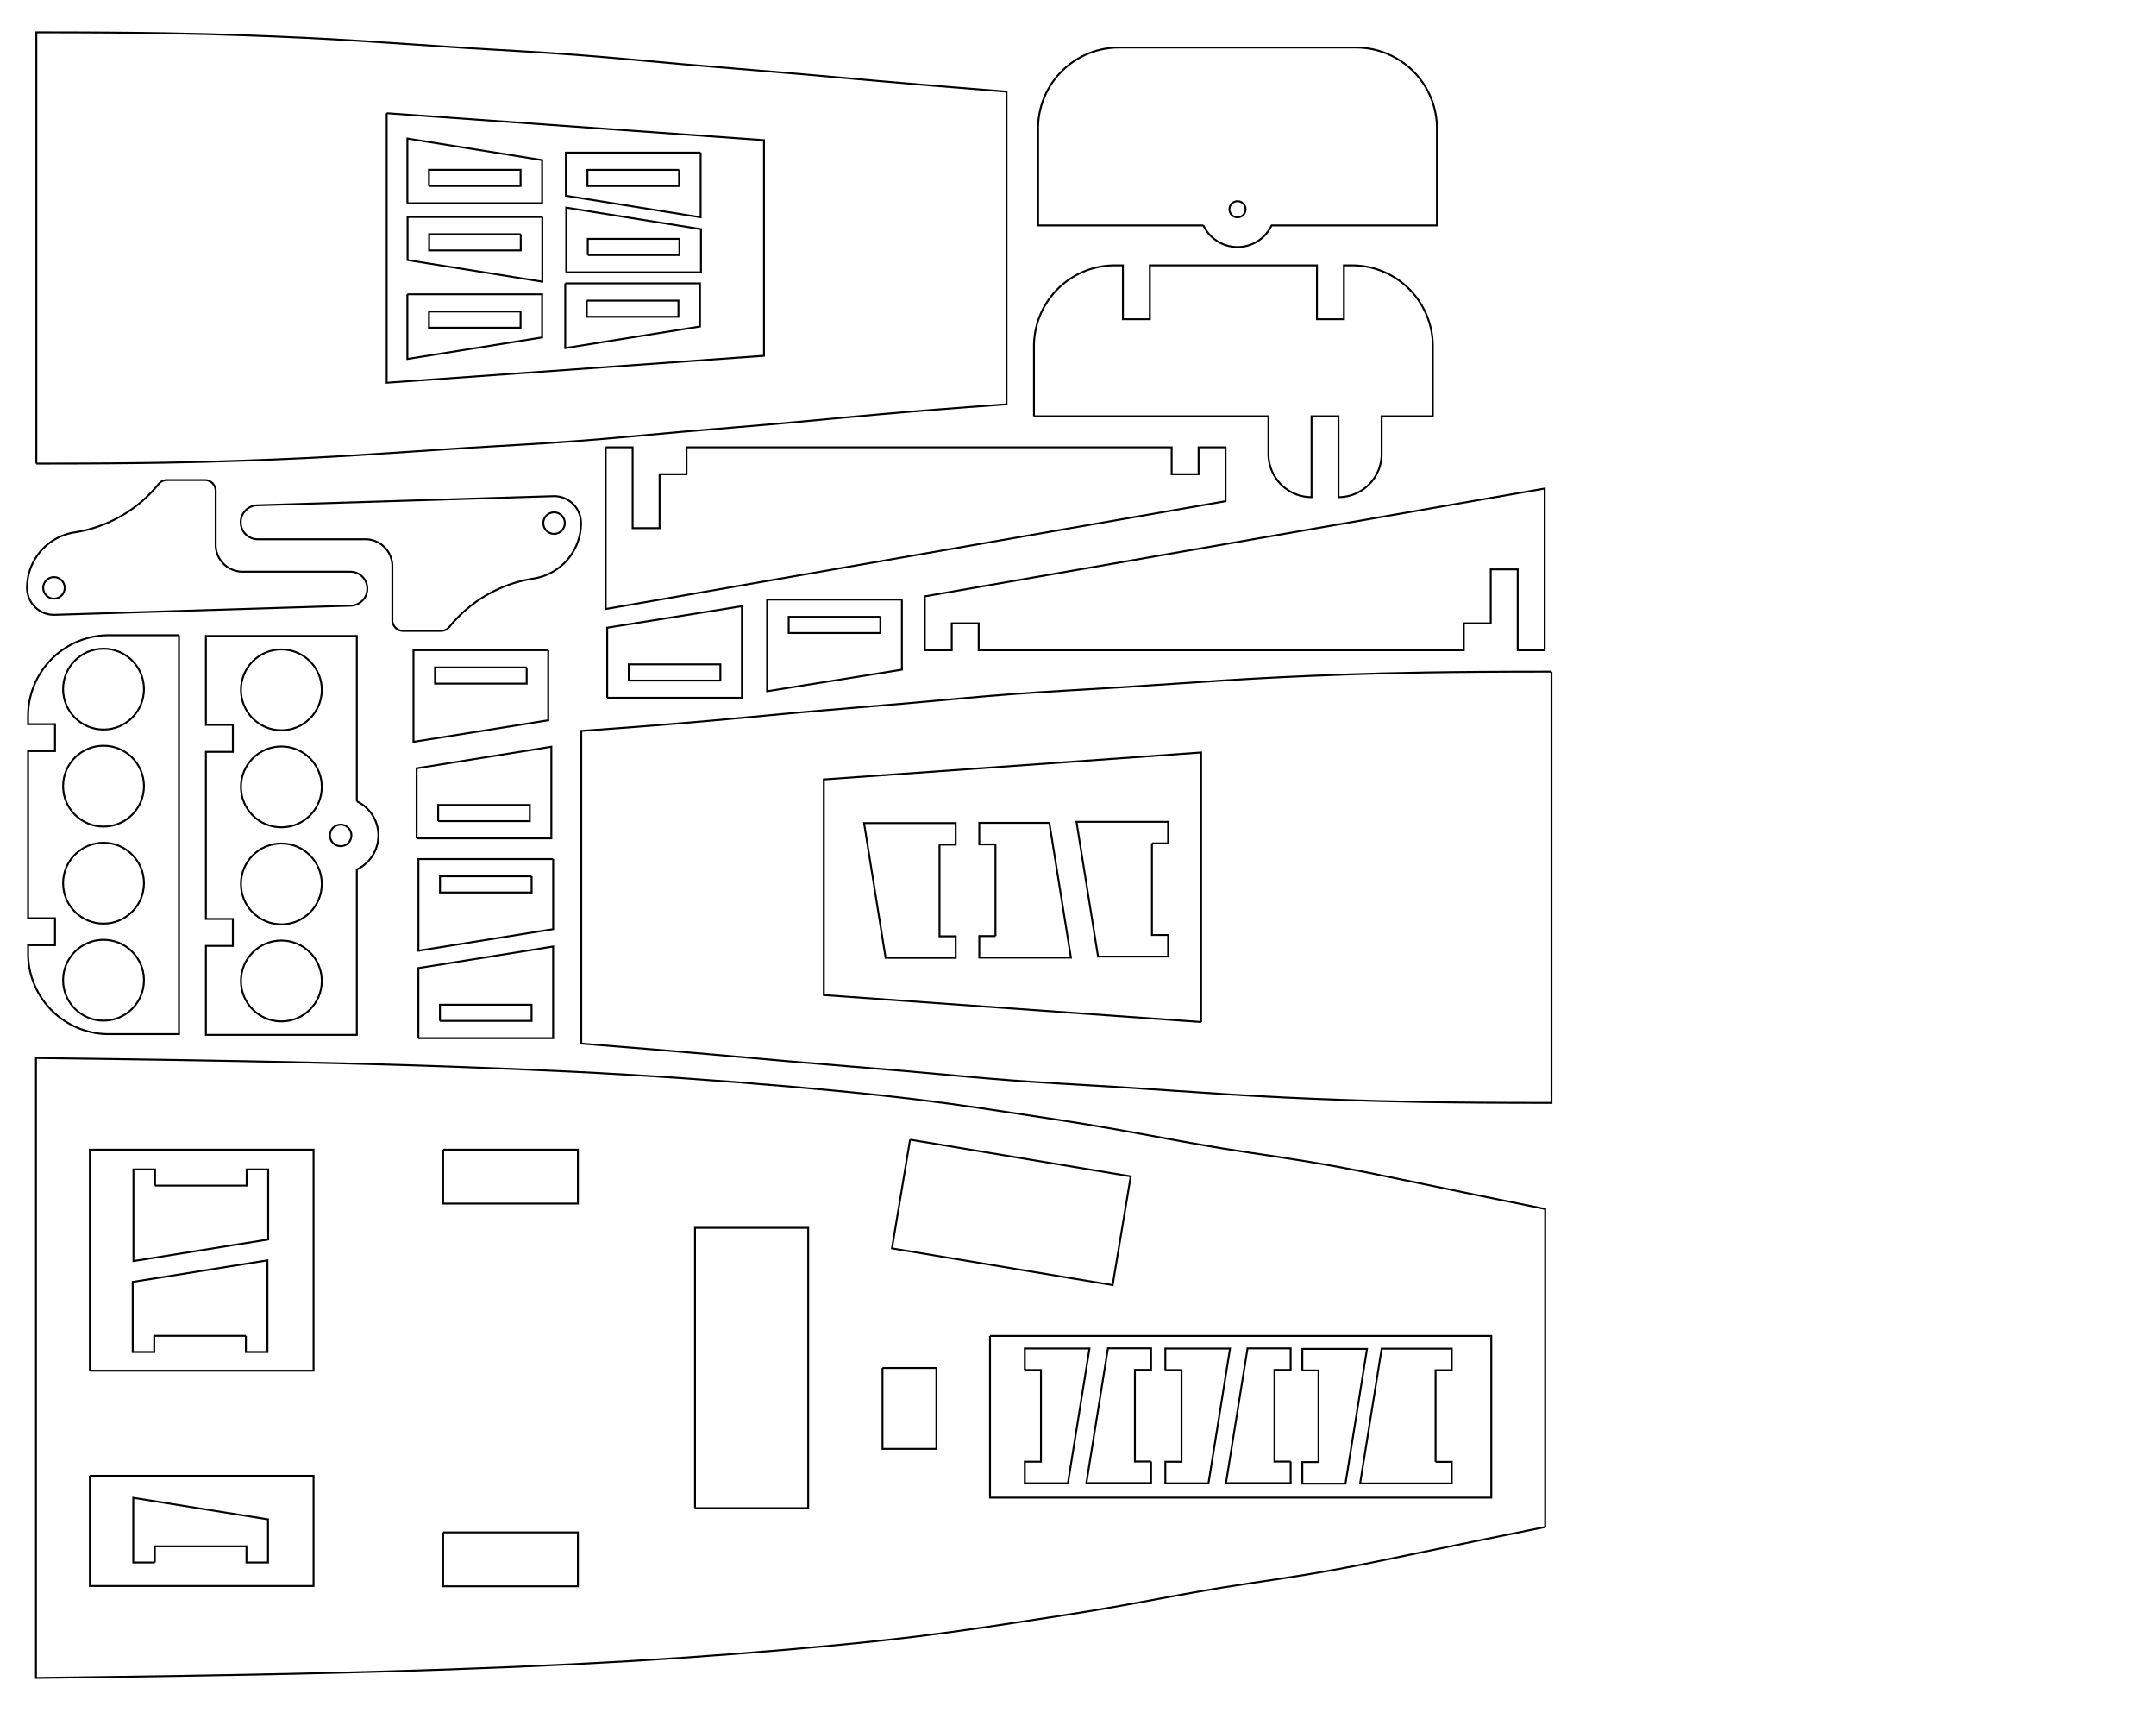 <?xml version="1.0" encoding="UTF-8" standalone="no"?>
<!-- Created with Inkscape (http://www.inkscape.org/) -->

<svg
   width="400mm"
   height="320mm"
   viewBox="0 0 400 320"
   version="1.1"
   id="svg1"
   xml:space="preserve"
   inkscape:version="1.3.2 (091e20e, 2023-11-25, custom)"
   sodipodi:docname="Calpinage Kit complet.svg"
   xmlns:inkscape="http://www.inkscape.org/namespaces/inkscape"
   xmlns:sodipodi="http://sodipodi.sourceforge.net/DTD/sodipodi-0.dtd"
   xmlns="http://www.w3.org/2000/svg"
   xmlns:svg="http://www.w3.org/2000/svg"><sodipodi:namedview
     id="namedview1"
     pagecolor="#7e7e7e"
     bordercolor="#eeeeee"
     borderopacity="1"
     inkscape:showpageshadow="0"
     inkscape:pageopacity="0"
     inkscape:pagecheckerboard="0"
     inkscape:deskcolor="#505050"
     inkscape:document-units="mm"
     showguides="true"
     inkscape:zoom="0.51717104"
     inkscape:cx="470.8307"
     inkscape:cy="637.11998"
     inkscape:window-width="1920"
     inkscape:window-height="1017"
     inkscape:window-x="-8"
     inkscape:window-y="-8"
     inkscape:window-maximized="1"
     inkscape:current-layer="layer1" /><defs
     id="defs1" /><g
     inkscape:label="Calque 1"
     inkscape:groupmode="layer"
     id="layer1"><g
       inkscape:label="Fixation d'aile"
       id="layer1-7"
       transform="translate(-103.167,585.221)" /><g
       inkscape:label="Soute a Blaste"
       id="layer1-1"
       transform="translate(399.029,354.052)" /><g
       id="Sketch001-6"
       transform="matrix(1,0,0,-1,83.719,131.113)"
       inkscape:label="Frein bois"><circle
         cx="34.075"
         cy="-19.075"
         r="2"
         stroke="#000000"
         stroke-width="0.35 px"
         style="fill:none;stroke-width:0.35;stroke-miterlimit:4;stroke-dasharray:none"
         id="circle1"
         transform="rotate(90)" /><path
         id="Sketch001_w0001-5"
         d="M 15.252,23.781 A 10.417,10.417 0 0 1 24.075,34.075 5,5 0 0 1 18.92,39.073 l -54.943,-1.699 a 3.15,3.15 0 0 1 0.097,-6.298 h 20 a 5,5 0 0 0 5,-5 v -10 a 2,2 0 0 1 2,-2 h 7.024 a 2,2 0 0 1 1.554,0.741 25,25 0 0 0 15.599,8.965"
         stroke="#000000"
         stroke-width="0.35 px"
         style="fill:none;fill-rule:evenodd;stroke-width:0.35;stroke-miterlimit:4;stroke-dasharray:none" /><title
         id="title1">Sketch001</title></g><g
       id="g2"
       transform="matrix(0,1,1,0,10.012,109.056)"
       inkscape:label="Frein bois"><circle
         cx="0"
         cy="0"
         r="2"
         stroke="#000000"
         stroke-width="0.35 px"
         style="fill:none;stroke-width:0.35;stroke-miterlimit:4;stroke-dasharray:none"
         id="circle2" /><path
         id="path2"
         d="M -10.294,3.824 A 10.417,10.417 0 0 1 0,-5 5,5 0 0 1 4.998,0.155 L 3.298,55.097 A 3.15,3.15 0 0 1 -3,55 V 35 a 5,5 0 0 0 -5,-5 h -10 a 2,2 0 0 1 -2,-2 v -7.024 a 2,2 0 0 1 0.741,-1.554 25,25 0 0 0 8.965,-15.599"
         stroke="#000000"
         stroke-width="0.35 px"
         style="fill:none;fill-rule:evenodd;stroke-width:0.35;stroke-miterlimit:4;stroke-dasharray:none" /><title
         id="title2">Sketch001</title></g><g
       id="Sketch002-48"
       transform="matrix(1,0,0,-1,6.675,253.77)"
       inkscape:label="platine radio V2"><path
         id="Sketch002_w0000-08"
         d="m 10,-0.5 h 41.5 v 41 H 10 v -41"
         stroke="#000000"
         stroke-width="0.35 px"
         style="fill:none;fill-opacity:1;fill-rule:evenodd;stroke-width:0.35;stroke-miterlimit:4;stroke-dasharray:none" /><path
         id="Sketch002_w0001"
         d="M 10,-20 H 51.5 V -40.443 H 10 V -20"
         stroke="#000000"
         stroke-width="0.35 px"
         style="fill:none;fill-opacity:1;fill-rule:evenodd;stroke-width:0.35;stroke-miterlimit:4;stroke-dasharray:none" /><path
         id="Sketch002_w0002"
         d="m 162.166,42.355 -3.354,-20.166 40.938,-6.809 3.354,20.166 -40.938,6.809"
         stroke="#000000"
         stroke-width="0.35 px"
         style="fill:none;fill-opacity:1;fill-rule:evenodd;stroke-width:0.35;stroke-miterlimit:4;stroke-dasharray:none" /><path
         id="Sketch002_w0003"
         d="m 122.27,-26 h 21 v 52 h -21 v -52"
         stroke="#000000"
         stroke-width="0.35 px"
         style="fill:none;fill-opacity:1;fill-rule:evenodd;stroke-width:0.35;stroke-miterlimit:4;stroke-dasharray:none" /><path
         id="Sketch002_w0004"
         d="M 177,5.948 V -24.052 h 93 V 5.948 h -93"
         stroke="#000000"
         stroke-width="0.35 px"
         style="fill:none;fill-opacity:1;fill-rule:evenodd;stroke-width:0.35;stroke-miterlimit:4;stroke-dasharray:none" /><path
         id="Sketch002_w0005"
         d="m 75.54,40.5 h 25 v -10 H 75.54 v 10"
         stroke="#000000"
         stroke-width="0.35 px"
         style="fill:none;fill-opacity:1;fill-rule:evenodd;stroke-width:0.35;stroke-miterlimit:4;stroke-dasharray:none" /><path
         id="Sketch002_w0006"
         d="m 75.54,-30.5 h 25 v -10 H 75.54 v 10"
         stroke="#000000"
         stroke-width="0.35 px"
         style="fill:none;fill-opacity:1;fill-rule:evenodd;stroke-width:0.35;stroke-miterlimit:4;stroke-dasharray:none" /><path
         id="Sketch002_w0007"
         d="m 280,-29.5 v 59 c -20,4 -30,6.25 -38.333,7.792 -8.333,1.542 -15,2.375 -21.667,3.458 -6.667,1.083 -13.333,2.417 -20,3.583 C 193.333,45.5 186.667,46.5 180,47.5 c -6.667,1 -13.333,2 -23.333,3.083 -10,1.083 -23.333,2.25 -36.667,3.167 -13.333,0.917 -26.667,1.583 -43.333,2.167 C 60,56.5 40,57 0,57.5 v -115 c 40,0.5 60,1 76.667,1.583 16.667,0.583 30,1.25 43.333,2.167 13.333,0.917 26.667,2.083 36.667,3.167 C 166.667,-49.5 173.333,-48.5 180,-47.5 c 6.667,1 13.333,2 20,3.167 6.667,1.167 13.333,2.5 20,3.583 6.667,1.083 13.333,1.917 21.667,3.458 C 250,-35.75 260,-33.5 280,-29.5"
         stroke="#000000"
         stroke-width="0.35 px"
         style="fill:none;fill-opacity:1;fill-rule:evenodd;stroke-width:0.35;stroke-miterlimit:4;stroke-dasharray:none" /><path
         id="Sketch002_w0008"
         d="m 157.054,0 h 10 v -15 h -10 V 0"
         stroke="#000000"
         stroke-width="0.35 px"
         style="fill:none;fill-opacity:1;fill-rule:evenodd;stroke-width:0.35;stroke-miterlimit:4;stroke-dasharray:none" /><title
         id="title1-3">b'Sketch002'</title></g><g
       id="Sketch-5"
       transform="matrix(1,0,0,-1,6.742,46)"
       inkscape:label="Support d'aile"><path
         id="Sketch_w0000-32"
         d="m 65,25 70,-5 v -40 l -70,-5 v 50"
         stroke="#000000"
         stroke-width="0.35 px"
         style="fill:none;fill-rule:evenodd;stroke-width:0.35;stroke-miterlimit:4;stroke-dasharray:none" /><path
         id="Sketch_w0001"
         d="m 0,-40 c 20,0 30,0.25 38.333,0.542 8.333,0.292 15,0.625 21.667,1.042 C 66.667,-38 73.333,-37.5 80,-37.083 c 6.667,0.417 13.333,0.75 20,1.25 6.667,0.5 13.333,1.167 20,1.75 C 126.667,-33.5 133.333,-33 141.667,-32.23 150,-31.46 160,-30.419 180,-29 v 58 c -20,1.581 -30,2.54 -38.333,3.27 C 133.333,33 126.667,33.5 120,34.083 c -6.667,0.583 -13.333,1.25 -20,1.75 -6.667,0.5 -13.333,0.833 -20,1.25 C 73.333,37.5 66.667,38 60,38.417 c -6.667,0.417 -13.333,0.75 -21.667,1.042 C 30,39.75 20,40 0,40 v -80"
         stroke="#000000"
         stroke-width="0.35 px"
         style="fill:none;fill-rule:evenodd;stroke-width:0.35;stroke-miterlimit:4;stroke-dasharray:none" /><title
         id="title1-1">b'Sketch'</title></g><g
       id="g4"
       transform="matrix(-1,0,0,1,287.84,164.594)"
       inkscape:label="Support d'aile"><path
         id="path3"
         d="m 65,25 70,-5 v -40 l -70,-5 v 50"
         stroke="#000000"
         stroke-width="0.35 px"
         style="fill:none;fill-rule:evenodd;stroke-width:0.35;stroke-miterlimit:4;stroke-dasharray:none" /><path
         id="path4"
         d="m 0,-40 c 20,0 30,0.25 38.333,0.542 8.333,0.292 15,0.625 21.667,1.042 C 66.667,-38 73.333,-37.5 80,-37.083 c 6.667,0.417 13.333,0.75 20,1.25 6.667,0.5 13.333,1.167 20,1.75 C 126.667,-33.5 133.333,-33 141.667,-32.23 150,-31.46 160,-30.419 180,-29 v 58 c -20,1.581 -30,2.54 -38.333,3.27 C 133.333,33 126.667,33.5 120,34.083 c -6.667,0.583 -13.333,1.25 -20,1.75 -6.667,0.5 -13.333,0.833 -20,1.25 C 73.333,37.5 66.667,38 60,38.417 c -6.667,0.417 -13.333,0.75 -21.667,1.042 C 30,39.75 20,40 0,40 v -80"
         stroke="#000000"
         stroke-width="0.35 px"
         style="fill:none;fill-rule:evenodd;stroke-width:0.35;stroke-miterlimit:4;stroke-dasharray:none" /><title
         id="title4">b'Sketch'</title></g><g
       transform="translate(88.082,54.591)"
       id="Sketch003"><path
         style="fill:none;fill-opacity:1;fill-rule:evenodd;stroke:#000000;stroke-width:0.35;stroke-miterlimit:4;stroke-dasharray:none"
         d="m -12.5,0 v 12 l 25,-4 V 0 h -25"
         id="Sketch003_w0000"
         inkscape:connector-curvature="0" /><path
         style="fill:none;fill-opacity:1;fill-rule:evenodd;stroke:#000000;stroke-width:0.35;stroke-miterlimit:4;stroke-dasharray:none"
         d="m -8.5,3.2 h 17 v 3 h -17 v -3"
         id="Sketch003_w0001"
         inkscape:connector-curvature="0" /><title
         id="title842">b'Sketch003'</title></g><g
       transform="matrix(1,0,0,-1,37.225,289.854)"
       id="Sketch002"><path
         style="fill:none;fill-opacity:1;fill-rule:evenodd;stroke:#000000;stroke-width:0.35;stroke-miterlimit:4;stroke-dasharray:none"
         d="m -8.5,0 v 3 h 17 V 0 h 4 v 8 l -25,4 V 0 h 4"
         id="Sketch002_w0000"
         inkscape:connector-curvature="0" /><title
         id="title870">b'Sketch002'</title></g><g
       transform="matrix(1,0,0,-1,125.153,129.447)"
       id="Sketch001"><path
         style="fill:none;fill-opacity:1;fill-rule:evenodd;stroke:#000000;stroke-width:0.35;stroke-miterlimit:4;stroke-dasharray:none"
         d="m -8.5,3.2 h 17 v 3 h -17 v -3"
         id="Sketch001_w0000"
         inkscape:connector-curvature="0" /><path
         style="fill:none;fill-opacity:1;fill-rule:evenodd;stroke:#000000;stroke-width:0.35;stroke-miterlimit:4;stroke-dasharray:none"
         d="m -12.5,0 v 13 l 25,4 V 0 h -25"
         id="Sketch001_w0001"
         inkscape:connector-curvature="0" /><title
         id="title899">b'Sketch001'</title></g><g
       transform="matrix(1,0,0,-1,-102.483,481.319)"
       id="Sketch"><path
         style="fill:none;fill-opacity:1;fill-rule:evenodd;stroke:#000000;stroke-width:0.35;stroke-miterlimit:4;stroke-dasharray:none"
         d="m 316.201,324.869 v -17 h 3 v -4 h -13 l -4,25 h 17 v -4 h -3"
         id="Sketch_w0000"
         inkscape:connector-curvature="0" /><title
         id="title927">b'Sketch'</title></g><g
       transform="matrix(0,1,1,0,181.687,165.148)"
       id="Sketch-2"><path
         style="fill:none;fill-opacity:1;fill-rule:evenodd;stroke:#000000;stroke-width:0.35;stroke-miterlimit:4;stroke-dasharray:none"
         d="m 8.5,3 h -17 V 0 h -4 v 13 l 25,4 V 0 h -4 v 3"
         id="Sketch_w0000-4"
         inkscape:connector-curvature="0" /><title
         id="title927-3">b'Sketch'</title></g><g
       transform="matrix(-1,0,0,1,89.215,120.618)"
       id="Sketch001-5"><path
         style="fill:none;fill-opacity:1;fill-rule:evenodd;stroke:#000000;stroke-width:0.35;stroke-miterlimit:4;stroke-dasharray:none"
         d="m -8.5,3.2 h 17 v 3 h -17 v -3"
         id="Sketch001_w0000-4"
         inkscape:connector-curvature="0" /><path
         style="fill:none;fill-opacity:1;fill-rule:evenodd;stroke:#000000;stroke-width:0.35;stroke-miterlimit:4;stroke-dasharray:none"
         d="m -12.5,0 v 13 l 25,4 V 0 h -25"
         id="Sketch001_w0001-9"
         inkscape:connector-curvature="0" /><title
         id="title899-4">b'Sketch001'</title></g><g
       transform="matrix(0,1,1,0,241.621,262.721)"
       id="Sketch002-7"><path
         style="fill:none;fill-opacity:1;fill-rule:evenodd;stroke:#000000;stroke-width:0.35;stroke-miterlimit:4;stroke-dasharray:none"
         d="m -8.5,0 v 3 h 17 V 0 h 4 v 8 l -25,4 V 0 h 4"
         id="Sketch002_w0000-4"
         inkscape:connector-curvature="0" /><title
         id="title870-0">b'Sketch002'</title></g><g
       transform="matrix(-1,0,0,1,88.116,40.25)"
       id="Sketch003-3"><path
         style="fill:none;fill-opacity:1;fill-rule:evenodd;stroke:#000000;stroke-width:0.35;stroke-miterlimit:4;stroke-dasharray:none"
         d="m -12.5,0 v 12 l 25,-4 V 0 h -25"
         id="Sketch003_w0000-7"
         inkscape:connector-curvature="0" /><path
         style="fill:none;fill-opacity:1;fill-rule:evenodd;stroke:#000000;stroke-width:0.35;stroke-miterlimit:4;stroke-dasharray:none"
         d="m -8.5,3.2 h 17 v 3 h -17 v -3"
         id="Sketch003_w0001-7"
         inkscape:connector-curvature="0" /><title
         id="title842-6">b'Sketch003'</title></g><g
       transform="matrix(-1,0,0,1,154.827,111.228)"
       id="Sketch001-7"><path
         style="fill:none;fill-opacity:1;fill-rule:evenodd;stroke:#000000;stroke-width:0.35;stroke-miterlimit:4;stroke-dasharray:none"
         d="m -8.5,3.2 h 17 v 3 h -17 v -3"
         id="Sketch001_w0000-1"
         inkscape:connector-curvature="0" /><path
         style="fill:none;fill-opacity:1;fill-rule:evenodd;stroke:#000000;stroke-width:0.35;stroke-miterlimit:4;stroke-dasharray:none"
         d="m -12.5,0 v 13 l 25,4 V 0 h -25"
         id="Sketch001_w0001-0"
         inkscape:connector-curvature="0" /><title
         id="title899-0">b'Sketch001'</title></g><g
       transform="matrix(0,-1,-1,0,177.307,165.187)"
       id="Sketch-6"><path
         style="fill:none;fill-opacity:1;fill-rule:evenodd;stroke:#000000;stroke-width:0.35;stroke-miterlimit:4;stroke-dasharray:none"
         d="m 8.5,3 h -17 V 0 h -4 v 13 l 25,4 V 0 h -4 v 3"
         id="Sketch_w0000-1"
         inkscape:connector-curvature="0" /><title
         id="title927-7">b'Sketch'</title></g><g
       transform="matrix(-1,0,0,1,37.258,216.935)"
       id="Sketch-2-9"><path
         style="fill:none;fill-opacity:1;fill-rule:evenodd;stroke:#000000;stroke-width:0.35;stroke-miterlimit:4;stroke-dasharray:none"
         d="m 8.5,3 h -17 V 0 h -4 v 13 l 25,4 V 0 h -4 v 3"
         id="Sketch_w0000-4-0"
         inkscape:connector-curvature="0" /><title
         id="title927-3-9">b'Sketch'</title></g><g
       transform="matrix(-1,0,0,1,90.13,159.365)"
       id="Sketch001-5-6"><path
         style="fill:none;fill-opacity:1;fill-rule:evenodd;stroke:#000000;stroke-width:0.35;stroke-miterlimit:4;stroke-dasharray:none"
         d="m -8.5,3.2 h 17 v 3 h -17 v -3"
         id="Sketch001_w0000-4-9"
         inkscape:connector-curvature="0" /><path
         style="fill:none;fill-opacity:1;fill-rule:evenodd;stroke:#000000;stroke-width:0.35;stroke-miterlimit:4;stroke-dasharray:none"
         d="m -12.5,0 v 13 l 25,4 V 0 h -25"
         id="Sketch001_w0001-9-4"
         inkscape:connector-curvature="0" /><title
         id="title899-4-1">b'Sketch001'</title></g><g
       transform="matrix(1,0,0,-1,89.792,155.528)"
       id="Sketch001-0"><path
         style="fill:none;fill-opacity:1;fill-rule:evenodd;stroke:#000000;stroke-width:0.35;stroke-miterlimit:4;stroke-dasharray:none"
         d="m -8.5,3.2 h 17 v 3 h -17 v -3"
         id="Sketch001_w0000-48"
         inkscape:connector-curvature="0" /><path
         style="fill:none;fill-opacity:1;fill-rule:evenodd;stroke:#000000;stroke-width:0.35;stroke-miterlimit:4;stroke-dasharray:none"
         d="m -12.5,0 v 13 l 25,4 V 0 h -25"
         id="Sketch001_w0001-06"
         inkscape:connector-curvature="0" /><title
         id="title899-2">b'Sketch001'</title></g><g
       transform="matrix(1,0,0,-1,35.002,251.858)"
       id="Sketch-3"><path
         style="fill:none;fill-opacity:1;fill-rule:evenodd;stroke:#000000;stroke-width:0.35;stroke-miterlimit:4;stroke-dasharray:none"
         d="M 10.617,4.058 H -6.383 v -3 H -10.383 V 14.058 l 25,4 V 1.058 h -4 v 3"
         id="Sketch_w0000-3"
         inkscape:connector-curvature="0" /><title
         id="title927-79">b'Sketch'</title></g><g
       transform="translate(384.847,364.985)"
       id="Sketch-2-0"><path
         style="fill:none;fill-opacity:1;fill-rule:evenodd;stroke:#000000;stroke-width:0.35;stroke-miterlimit:4;stroke-dasharray:none"
         d="m -118.509,-93.802 v -17 h 3 v -4 h -13 l -4,25 h 17 v -4 h -3"
         id="Sketch_w0000-4-04"
         inkscape:connector-curvature="0" /><title
         id="title927-3-3">b'Sketch'</title></g><g
       transform="matrix(1,0,0,-1,90.651,193.643)"
       id="Sketch001-5-5"><path
         style="fill:none;fill-opacity:1;fill-rule:evenodd;stroke:#000000;stroke-width:0.35;stroke-miterlimit:4;stroke-dasharray:none"
         d="M -9.029,4.258 H 7.971 V 7.258 H -9.029 V 4.258"
         id="Sketch001_w0000-4-0"
         inkscape:connector-curvature="0" /><path
         style="fill:none;fill-opacity:1;fill-rule:evenodd;stroke:#000000;stroke-width:0.35;stroke-miterlimit:4;stroke-dasharray:none"
         d="M -13.029,1.058 V 14.058 l 25,4 V 1.058 h -25"
         id="Sketch001_w0001-9-7"
         inkscape:connector-curvature="0" /><title
         id="title899-4-3">b'Sketch001'</title></g><g
       transform="matrix(1,0,0,-1,88.083,37.701)"
       id="Sketch003-7"><path
         style="fill:none;fill-opacity:1;fill-rule:evenodd;stroke:#000000;stroke-width:0.35;stroke-miterlimit:4;stroke-dasharray:none"
         d="m -12.5,0 v 12 l 25,-4 V 0 h -25"
         id="Sketch003_w0000-2"
         inkscape:connector-curvature="0" /><path
         style="fill:none;fill-opacity:1;fill-rule:evenodd;stroke:#000000;stroke-width:0.35;stroke-miterlimit:4;stroke-dasharray:none"
         d="m -8.5,3.2 h 17 v 3 h -17 v -3"
         id="Sketch003_w0001-4"
         inkscape:connector-curvature="0" /><title
         id="title842-1">b'Sketch003'</title></g><g
       transform="matrix(0,-1,-1,0,239.452,262.628)"
       id="Sketch002-0"><path
         style="fill:none;fill-opacity:1;fill-rule:evenodd;stroke:#000000;stroke-width:0.35;stroke-miterlimit:4;stroke-dasharray:none"
         d="m -8.5,0 v 3 h 17 V 0 h 4 v 8 l -25,4 V 0 h 4"
         id="Sketch002_w0000-48"
         inkscape:connector-curvature="0" /><title
         id="title870-7">b'Sketch002'</title></g><g
       transform="matrix(0,1,1,0,216.205,262.66)"
       id="Sketch002-7-9"><path
         style="fill:none;fill-opacity:1;fill-rule:evenodd;stroke:#000000;stroke-width:0.35;stroke-miterlimit:4;stroke-dasharray:none"
         d="m -8.5,0 v 3 h 17 V 0 h 4 v 8 l -25,4 V 0 h 4"
         id="Sketch002_w0000-4-5"
         inkscape:connector-curvature="0" /><title
         id="title870-0-4">b'Sketch002'</title></g><g
       transform="translate(117.37,52.566)"
       id="Sketch003-3-9"><path
         style="fill:none;fill-opacity:1;fill-rule:evenodd;stroke:#000000;stroke-width:0.35;stroke-miterlimit:4;stroke-dasharray:none"
         d="m -12.5,0 v 12 l 25,-4 V 0 h -25"
         id="Sketch003_w0000-7-8"
         inkscape:connector-curvature="0" /><path
         style="fill:none;fill-opacity:1;fill-rule:evenodd;stroke:#000000;stroke-width:0.35;stroke-miterlimit:4;stroke-dasharray:none"
         d="m -8.5,3.2 h 17 v 3 h -17 v -3"
         id="Sketch003_w0001-7-9"
         inkscape:connector-curvature="0" /><title
         id="title842-6-4">b'Sketch003'</title></g><g
       transform="matrix(1,0,0,-1,117.551,50.514)"
       id="Sketch003-2"><path
         style="fill:none;fill-opacity:1;fill-rule:evenodd;stroke:#000000;stroke-width:0.35;stroke-miterlimit:4;stroke-dasharray:none"
         d="m -12.5,0 v 12 l 25,-4 V 0 h -25"
         id="Sketch003_w0000-6"
         inkscape:connector-curvature="0" /><path
         style="fill:none;fill-opacity:1;fill-rule:evenodd;stroke:#000000;stroke-width:0.35;stroke-miterlimit:4;stroke-dasharray:none"
         d="m -8.5,3.2 h 17 v 3 h -17 v -3"
         id="Sketch003_w0001-8"
         inkscape:connector-curvature="0" /><title
         id="title842-2">b'Sketch003'</title></g><g
       transform="matrix(0,-1,-1,0,213.556,262.617)"
       id="Sketch002-4"><path
         style="fill:none;fill-opacity:1;fill-rule:evenodd;stroke:#000000;stroke-width:0.35;stroke-miterlimit:4;stroke-dasharray:none"
         d="m -8.5,0 v 3 h 17 V 0 h 4 v 8 l -25,4 V 0 h 4"
         id="Sketch002_w0000-2"
         inkscape:connector-curvature="0" /><title
         id="title870-4">b'Sketch002'</title></g><g
       transform="matrix(0,1,1,0,190.129,262.649)"
       id="Sketch002-7-6"><path
         style="fill:none;fill-opacity:1;fill-rule:evenodd;stroke:#000000;stroke-width:0.35;stroke-miterlimit:4;stroke-dasharray:none"
         d="m -8.5,0 v 3 h 17 V 0 h 4 v 8 l -25,4 V 0 h 4"
         id="Sketch002_w0000-4-7"
         inkscape:connector-curvature="0" /><title
         id="title870-0-0">b'Sketch002'</title></g><g
       transform="matrix(-1,0,0,1,117.488,28.31)"
       id="Sketch003-3-0"><path
         style="fill:none;fill-opacity:1;fill-rule:evenodd;stroke:#000000;stroke-width:0.35;stroke-miterlimit:4;stroke-dasharray:none"
         d="m -12.5,0 v 12 l 25,-4 V 0 h -25"
         id="Sketch003_w0000-7-7"
         inkscape:connector-curvature="0" /><path
         style="fill:none;fill-opacity:1;fill-rule:evenodd;stroke:#000000;stroke-width:0.35;stroke-miterlimit:4;stroke-dasharray:none"
         d="m -8.5,3.2 h 17 v 3 h -17 v -3"
         id="Sketch003_w0001-7-7"
         inkscape:connector-curvature="0" /><title
         id="title842-6-0">b'Sketch003'</title></g><g
       transform="translate(229.592,27.822)"
       id="Sketch005"><path
         style="fill:none;fill-rule:evenodd;stroke:#000000;stroke-width:0.35;stroke-miterlimit:4;stroke-dasharray:none"
         d="M -6.325,14 H -37 V -4 a 15,15 0 0 1 15,-15 H 22 A 15,15 0 0 1 37,-4 V 14 H 6.325 A 7,7 0 0 1 -6.325,14"
         id="Sketch005_w0000"
         inkscape:connector-curvature="0" /><circle
         id="circle919"
         style="fill:none;stroke:#000000;stroke-width:0.35;stroke-miterlimit:4;stroke-dasharray:none"
         r="1.5"
         cy="11"
         cx="5.5584164e-22" /><title
         id="title921">b'Sketch005'</title></g><g
       transform="matrix(0,1,1,0,19.206,154.839)"
       id="Sketch004"><circle
         id="circle956"
         style="fill:none;stroke:#000000;stroke-width:0.35;stroke-miterlimit:4;stroke-dasharray:none"
         r="7.5"
         cy="0"
         cx="-27" /><circle
         id="circle958"
         style="fill:none;stroke:#000000;stroke-width:0.35;stroke-miterlimit:4;stroke-dasharray:none"
         r="7.5"
         cy="0"
         cx="-9" /><circle
         id="circle960"
         style="fill:none;stroke:#000000;stroke-width:0.35;stroke-miterlimit:4;stroke-dasharray:none"
         r="7.5"
         cy="0"
         cx="9" /><circle
         id="circle962"
         style="fill:none;stroke:#000000;stroke-width:0.35;stroke-miterlimit:4;stroke-dasharray:none"
         r="7.5"
         cy="0"
         cx="27" /><path
         style="fill:none;fill-rule:evenodd;stroke:#000000;stroke-width:0.35;stroke-miterlimit:4;stroke-dasharray:none"
         d="M -37,14 V 1 a 15,15 0 0 1 15,-15 h 1.5 v 5 h 5 v -5 h 31 v 5 h 5 v -5 H 22 A 15,15 0 0 1 37,1 v 13 h -74"
         id="Sketch004_w0004"
         inkscape:connector-curvature="0" /><title
         id="title965">b'Sketch004'</title></g><g
       transform="rotate(-90,103.588,51.387)"
       id="Sketch-37"><circle
         id="circle1005"
         style="fill:none;stroke:#000000;stroke-width:0.35;stroke-miterlimit:4;stroke-dasharray:none"
         r="7.5"
         cy="0"
         cx="9" /><circle
         id="circle1007"
         style="fill:none;stroke:#000000;stroke-width:0.35;stroke-miterlimit:4;stroke-dasharray:none"
         r="7.5"
         cy="0"
         cx="27" /><circle
         id="circle1009"
         style="fill:none;stroke:#000000;stroke-width:0.35;stroke-miterlimit:4;stroke-dasharray:none"
         r="7.5"
         cy="0"
         cx="-9" /><circle
         id="circle1011"
         style="fill:none;stroke:#000000;stroke-width:0.35;stroke-miterlimit:4;stroke-dasharray:none"
         r="7.5"
         cy="0"
         cx="-27" /><path
         style="fill:none;fill-rule:evenodd;stroke:#000000;stroke-width:0.35;stroke-miterlimit:4;stroke-dasharray:none"
         d="M 6.325,14 A 7,7 0 0 1 -6.325,14 H -37 v -28 h 16.5 v 5 h 5 v -5 h 31 v 5 h 5 v -5 H 37 V 14 H 6.325"
         id="Sketch_w0004"
         inkscape:connector-curvature="0" /><circle
         id="circle1014"
         style="fill:none;stroke:#000000;stroke-width:0.35;stroke-miterlimit:4;stroke-dasharray:none"
         r="2"
         cy="11"
         cx="-3.3881338e-21" /><title
         id="title1016">b'Sketch'</title></g><g
       transform="matrix(0,-1,-1,0,262.715,155.84)"
       id="Sketch002-3"><path
         style="fill:none;fill-rule:evenodd;stroke:#000000;stroke-width:0.35;stroke-miterlimit:4;stroke-dasharray:none"
         d="m 35.211,-23.86 h 30 l -20,115 h -10 v -5 h 5 v -5 h -5 V -8.86 h 5 v -5 h 10 v -5 h -15 v -5"
         id="Sketch002_w0000-7"
         inkscape:connector-curvature="0" /><title
         id="title1048">b'Sketch002'</title></g><g
       transform="matrix(0,1,1,0,136.234,47.764)"
       id="Sketch002-0-4"><path
         style="fill:none;fill-rule:evenodd;stroke:#000000;stroke-width:0.35;stroke-miterlimit:4;stroke-dasharray:none"
         d="m 35.211,-23.86 h 30 l -20,115 h -10 v -5 h 5 v -5 h -5 V -8.86 h 5 v -5 h 10 v -5 h -15 v -5"
         id="Sketch002_w0000-0"
         inkscape:connector-curvature="0" /><title
         id="title1048-8">b'Sketch002'</title></g><g
       transform="translate(359.259,-6.804)"
       id="Sketch003-1"><path
         style="fill:none;fill-rule:evenodd;stroke:#000000;stroke-width:0.35;stroke-miterlimit:4;stroke-dasharray:none"
         d="m -167.428,84.025 v -13 a 15,15 0 0 1 15,-15 h 1.5 v 10 h 5 v -10 h 31 v 10 h 5 v -10 h 1.5 a 15,15 0 0 1 15,15 v 13 h -9.5 v 7 a 8,8 0 0 1 -8,8 v -15 h -5 v 15 a 8,8 0 0 1 -8,-8 v -7 h -43.5"
         id="Sketch003_w0000-4"
         inkscape:connector-curvature="0" /><title
         id="title921-2">b'Sketch003'</title></g></g></svg>
